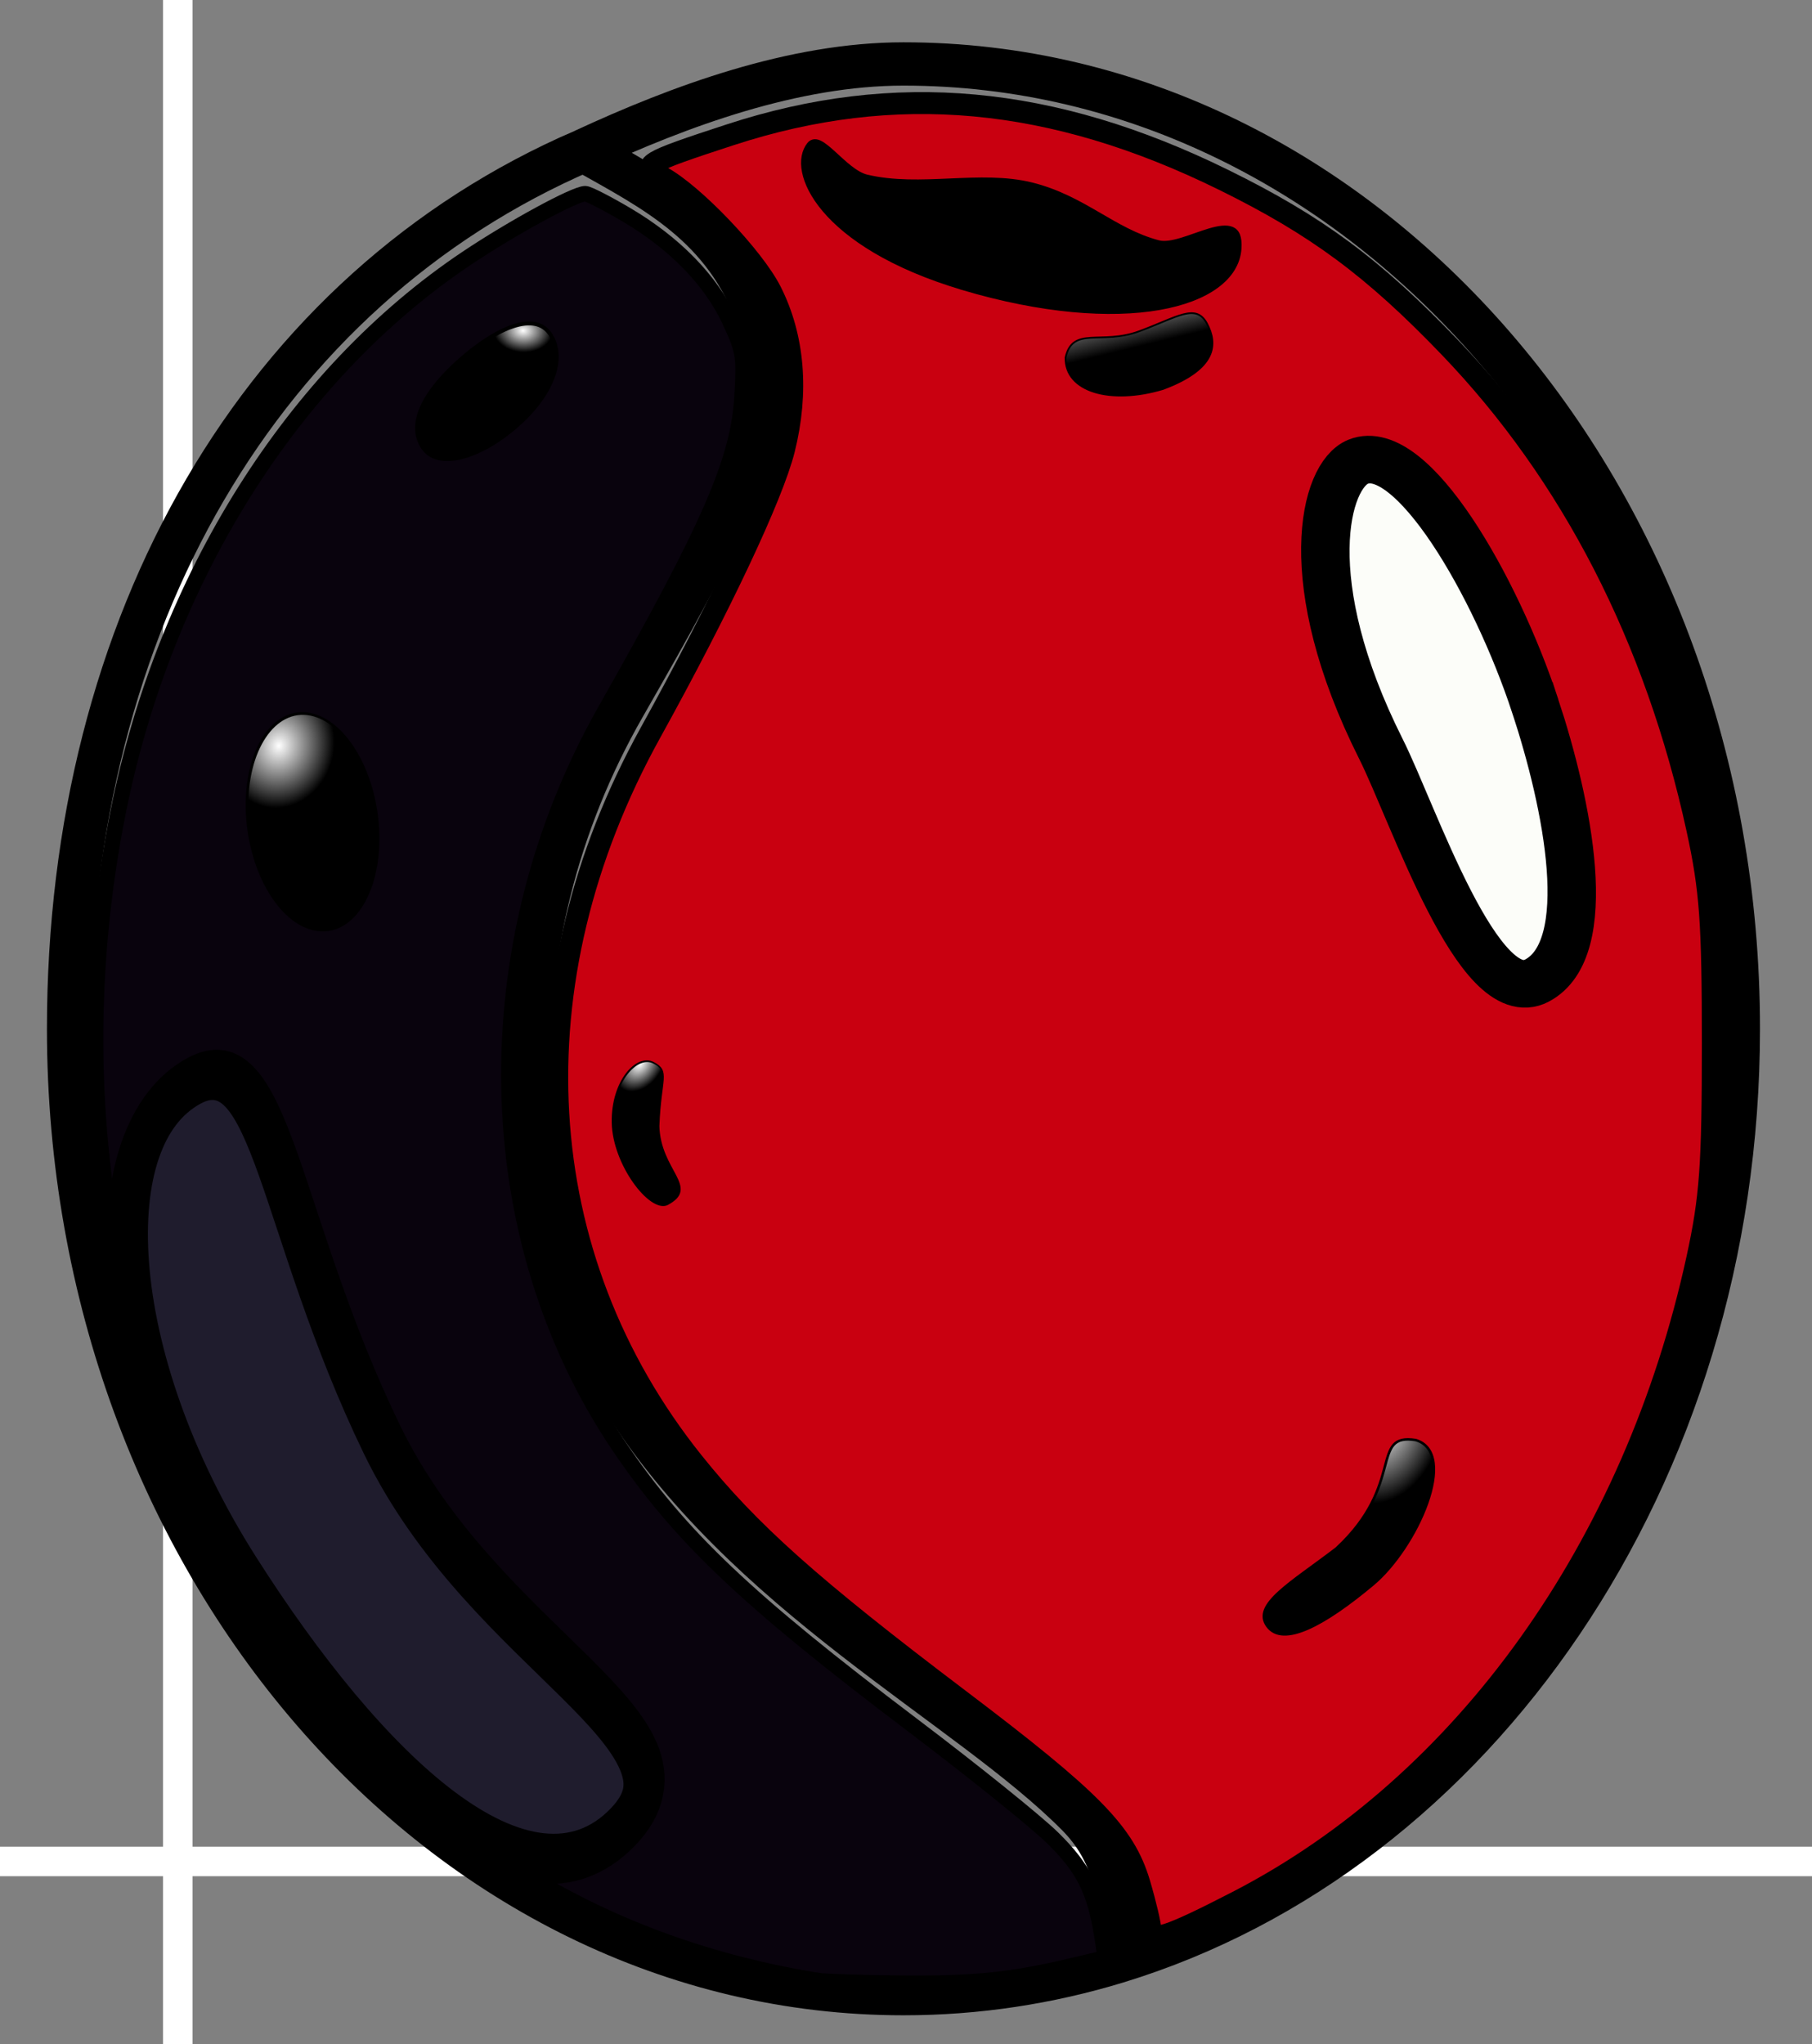 <?xml version="1.0" encoding="UTF-8" standalone="no"?>
<!-- Created with Inkscape (http://www.inkscape.org/) -->

<svg
   xmlns:dc="http://purl.org/dc/elements/1.1/"
   xmlns:cc="http://creativecommons.org/ns#"
   xmlns:rdf="http://www.w3.org/1999/02/22-rdf-syntax-ns#"
   xmlns:svg="http://www.w3.org/2000/svg"
   xmlns="http://www.w3.org/2000/svg"
   xmlns:xlink="http://www.w3.org/1999/xlink"
   xmlns:sodipodi="http://sodipodi.sourceforge.net/DTD/sodipodi-0.dtd"
   xmlns:inkscape="http://www.inkscape.org/namespaces/inkscape"
   width="34.679mm"
   height="39.121mm"
   viewBox="0 0 34.679 39.121"
   version="1.1"
   id="svg8"
   inkscape:version="0.92.4 (5da689c313, 2019-01-14)"
   sodipodi:docname="Logo1.svg">
  <rect x="0" y="0" width="34.679" height="39.121" fill="#808080" stroke="none"/>
  <defs
     id="defs2">
    <linearGradient
       inkscape:collect="always"
       id="linearGradient1197">
      <stop
         style="stop-color:#ffffff;stop-opacity:1"
         offset="0"
         id="stop1193" />
      <stop
         style="stop-color:#000000;stop-opacity:1"
         offset="1"
         id="stop1195" />
    </linearGradient>
    <linearGradient
       inkscape:collect="always"
       id="linearGradient1176">
      <stop
         style="stop-color:#ffffff;stop-opacity:1"
         offset="0"
         id="stop1172" />
      <stop
         style="stop-color:#000000;stop-opacity:1"
         offset="1"
         id="stop1174" />
    </linearGradient>
    <linearGradient
       inkscape:collect="always"
       id="linearGradient1168">
      <stop
         style="stop-color:#ffffff;stop-opacity:1"
         offset="0"
         id="stop1164" />
      <stop
         style="stop-color:#000000;stop-opacity:1"
         offset="1"
         id="stop1166" />
    </linearGradient>
    <linearGradient
       inkscape:collect="always"
       id="linearGradient1152">
      <stop
         style="stop-color:#000000;stop-opacity:1"
         offset="0"
         id="stop1148" />
      <stop
         style="stop-color:#000000;stop-opacity:1"
         offset="1"
         id="stop1150" />
    </linearGradient>
    <linearGradient
       inkscape:collect="always"
       id="linearGradient1136">
      <stop
         style="stop-color:#000000;stop-opacity:1"
         offset="0"
         id="stop1132" />
      <stop
         style="stop-color:#ffffff;stop-opacity:1"
         offset="1"
         id="stop1134" />
    </linearGradient>
    <linearGradient
       inkscape:collect="always"
       id="linearGradient1120">
      <stop
         style="stop-color:#ffffff;stop-opacity:1"
         offset="0"
         id="stop1116" />
      <stop
         style="stop-color:#000000;stop-opacity:1"
         offset="1"
         id="stop1118" />
    </linearGradient>
    <inkscape:perspective
       sodipodi:type="inkscape:persp3d"
       inkscape:vp_x="0 : 148.5 : 1"
       inkscape:vp_y="0 : 1000 : 0"
       inkscape:vp_z="209.99999 : 148.5 : 1"
       inkscape:persp3d-origin="104.99999 : 99.000002 : 1"
       id="perspective855" />
    <radialGradient
       inkscape:collect="always"
       xlink:href="#linearGradient1120"
       id="radialGradient1122"
       cx="127.02"
       cy="194.269"
       fx="127.02"
       fy="194.269"
       r="1.652"
       gradientTransform="matrix(-0.225,0.92,-0.673,-0.164,279.135,106.84)"
       gradientUnits="userSpaceOnUse" />
    <linearGradient
       inkscape:collect="always"
       xlink:href="#linearGradient1136"
       id="linearGradient1138"
       x1="115.799"
       y1="171.189"
       x2="115.466"
       y2="169.821"
       gradientUnits="userSpaceOnUse"
       gradientTransform="translate(-0.071,-0.083)" />
    <radialGradient
       inkscape:collect="always"
       xlink:href="#linearGradient1152"
       id="radialGradient1154"
       cx="88.201"
       cy="161.072"
       fx="88.201"
       fy="161.072"
       r="1.302"
       gradientTransform="matrix(-0.673,-0.095,0.185,-0.659,117.776,276.108)"
       gradientUnits="userSpaceOnUse" />
    <radialGradient
       inkscape:collect="always"
       xlink:href="#linearGradient1168"
       id="radialGradient1170"
       cx="88.479"
       cy="161.677"
       fx="88.479"
       fy="161.677"
       r="1.302"
       gradientTransform="matrix(0.604,0.463,-0.58,0.82,137.409,-13.197)"
       gradientUnits="userSpaceOnUse" />
    <radialGradient
       inkscape:collect="always"
       xlink:href="#linearGradient1176"
       id="radialGradient1178"
       cx="104.507"
       cy="170.737"
       fx="104.507"
       fy="170.737"
       r="1.373"
       gradientTransform="matrix(0.014,-0.3,0.409,0.019,32.076,199.052)"
       gradientUnits="userSpaceOnUse" />
    <radialGradient
       inkscape:collect="always"
       xlink:href="#linearGradient1197"
       id="radialGradient1199"
       cx="105.859"
       cy="161.031"
       fx="105.859"
       fy="161.031"
       r="0.669"
       gradientTransform="matrix(0.507,-0.829,0.54,0.181,-35.062,219.208)"
       gradientUnits="userSpaceOnUse" />
    <clipPath
       clipPathUnits="userSpaceOnUse"
       id="clipPath5009">
      <rect
         style="fill:none;fill-opacity:1;stroke:#000000;stroke-width:0.829;stroke-miterlimit:4;stroke-dasharray:none;stroke-opacity:1"
         id="rect5011"
         width="34.679"
         height="39.121"
         x="93.36"
         y="164.614" />
    </clipPath>
    <radialGradient
       inkscape:collect="always"
       xlink:href="#linearGradient1168"
       id="radialGradient5013"
       gradientUnits="userSpaceOnUse"
       gradientTransform="matrix(0.604,0.463,-0.58,0.82,137.409,-13.197)"
       cx="88.479"
       cy="161.677"
       fx="88.479"
       fy="161.677"
       r="1.302" />
    <radialGradient
       inkscape:collect="always"
       xlink:href="#linearGradient1176"
       id="radialGradient5015"
       gradientUnits="userSpaceOnUse"
       gradientTransform="matrix(0.014,-0.3,0.409,0.019,32.076,199.052)"
       cx="104.507"
       cy="170.737"
       fx="104.507"
       fy="170.737"
       r="1.373" />
    <linearGradient
       inkscape:collect="always"
       xlink:href="#linearGradient1136"
       id="linearGradient5017"
       gradientUnits="userSpaceOnUse"
       gradientTransform="translate(-0.071,-0.083)"
       x1="115.799"
       y1="171.189"
       x2="115.466"
       y2="169.821" />
    <radialGradient
       inkscape:collect="always"
       xlink:href="#linearGradient1120"
       id="radialGradient5019"
       gradientUnits="userSpaceOnUse"
       gradientTransform="matrix(-0.225,0.92,-0.673,-0.164,279.135,106.84)"
       cx="127.02"
       cy="194.269"
       fx="127.02"
       fy="194.269"
       r="1.652" />
  </defs>
  <sodipodi:namedview
     id="base"
     pagecolor="#ffffff"
     bordercolor="#666666"
     borderopacity="1.0"
     inkscape:pageopacity="0.0"
     inkscape:pageshadow="2"
     inkscape:zoom="1.979899"
     inkscape:cx="71.128505"
     inkscape:cy="134.74206"
     inkscape:document-units="mm"
     inkscape:current-layer="layer1"
     showgrid="false"
     fit-margin-top="0"
     fit-margin-left="0"
     fit-margin-right="0"
     fit-margin-bottom="0"
     inkscape:window-width="1920"
     inkscape:window-height="1017"
     inkscape:window-x="-8"
     inkscape:window-y="-8"
     inkscape:window-maximized="1" />
  <g
     inkscape:label="Capa 1"
     inkscape:groupmode="layer"
     id="layer1"
     transform="translate(-93.36,-164.614)">
    <g
       sodipodi:type="inkscape:box3d"
       id="g857"
       style="fill:#000000;fill-opacity:0;stroke:#000000;stroke-width:2.135;stroke-miterlimit:4;stroke-dasharray:none;stroke-opacity:1"
       inkscape:perspectiveID="#perspective855"
       inkscape:corner0="0.52272036 : 0.18517837 : 0 : 1"
       inkscape:corner7="-0.2516917 : 0.083976226 : 0.84791404 : 1">
      <path
         sodipodi:type="inkscape:box3dside"
         id="path859"
         style="fill:#353564;fill-rule:evenodd;stroke:none;stroke-linejoin:round"
         inkscape:box3dsidetype="6"
         d="m 162.316,224.011 v 66.461 l 50.448,8.098 v -42.69 z"
         points="162.316,290.473 212.764,298.571 212.764,255.881 162.316,224.011 " />
      <path
         sodipodi:type="inkscape:box3dside"
         id="path869"
         style="fill:#e9e9ff;fill-rule:evenodd;stroke:none;stroke-linejoin:round"
         inkscape:box3dsidetype="11"
         d="m 212.764,255.881 57.929,-27.767 v 63.401 l -57.929,7.056 z"
         points="270.693,228.114 270.693,291.515 212.764,298.571 212.764,255.881 " />
      <path
         sodipodi:type="inkscape:box3dside"
         id="path861"
         style="fill:#4d4d9f;fill-rule:evenodd;stroke:none;stroke-linejoin:round"
         inkscape:box3dsidetype="5"
         d="m 162.316,224.011 71.361,-92.211 37.016,96.314 -57.929,27.767 z"
         points="233.677,131.8 270.693,228.114 212.764,255.881 162.316,224.011 " />
      <path
         sodipodi:type="inkscape:box3dside"
         id="path867"
         style="fill:#afafde;fill-rule:evenodd;stroke:none;stroke-linejoin:round"
         inkscape:box3dsidetype="13"
         d="m 162.316,290.473 71.361,-23.431 37.016,24.474 -57.929,7.056 z"
         points="233.677,267.042 270.693,291.515 212.764,298.571 162.316,290.473 " />
      <path
         sodipodi:type="inkscape:box3dside"
         id="path865"
         style="fill:#d7d7ff;fill-rule:evenodd;stroke:none;stroke-linejoin:round"
         inkscape:box3dsidetype="14"
         d="M 233.677,131.8 V 267.042 l 37.016,24.474 v -63.401 z"
         points="233.677,267.042 270.693,291.515 270.693,228.114 233.677,131.8 " />
      <path
         sodipodi:type="inkscape:box3dside"
         id="path863"
         style="fill:#8686bf;fill-rule:evenodd;stroke:none;stroke-linejoin:round"
         inkscape:box3dsidetype="3"
         d="m 162.316,224.011 71.361,-92.211 V 267.042 l -71.361,23.431 z"
         points="233.677,131.8 233.677,267.042 162.316,290.473 162.316,224.011 " />
    </g>
    <g
       id="g1262"
       clip-path="url(#clipPath5009)">
      <rect
         y="116.327"
         x="-5.292"
         height="83.911"
         width="161.774"
         id="rect815"
         style="fill:#000000;fill-opacity:0;stroke:#ffffff;stroke-width:0.565;stroke-miterlimit:4;stroke-dasharray:none;stroke-opacity:1" />
      <rect
         y="127.667"
         x="96.762"
         height="89.958"
         width="43.845"
         id="rect817"
         style="fill:#00ff00;fill-opacity:0;stroke:#ffffff;stroke-width:0.565;stroke-miterlimit:4;stroke-dasharray:none;stroke-opacity:1" />
      <g
         transform="translate(66.24,6.237)"
         id="g1214">
        <path
           id="path893"
           style="fill:#000000;fill-opacity:0;stroke:#000000;stroke-width:0.829;stroke-miterlimit:4;stroke-dasharray:none;stroke-opacity:1"
           d="m 38.291,161.258 c 1.838,-0.852 4.019,-1.657 6.12,-1.657 8.824,0 15.978,8.267 15.978,18.465 0,8.564 -5.045,15.766 -11.888,17.854 -1.305,0.398 -2.676,0.611 -4.09,0.611 -8.824,0 -15.978,-8.267 -15.978,-18.465 0,-7.769 3.678,-14.139 9.858,-16.808 1.333,0.753 2.716,1.426 3.343,3.232 0.627,1.806 -0.819,4.332 -2.568,7.393 -2.645,4.608 -2.191,9.772 -0.092,13.164 2.386,3.856 6.664,5.939 8.768,8.065 0.692,0.699 0.831,1.496 0.925,2.804"
           inkscape:connector-curvature="0"
           sodipodi:nodetypes="csssssczcssc" />
        <path
           style="fill:#c90010;fill-opacity:1;stroke:#000000;stroke-width:1.583;stroke-miterlimit:4;stroke-dasharray:none;stroke-opacity:1"
           d="m 185.423,737.046 c 0,-0.385 -0.356,-1.899 -0.791,-3.365 -1.081,-3.641 -3.405,-6.011 -13.071,-13.329 -10.657,-8.068 -15.137,-12.067 -19.175,-17.114 -11.882,-14.851 -13.034,-34.66 -3.063,-52.686 5.003,-9.045 8.803,-17.105 9.64,-20.447 1.04,-4.155 0.708,-8.123 -0.955,-11.405 -1.262,-2.49 -5.628,-7.064 -7.908,-8.284 -1.524,-0.815 -1.19,-1.019 4.978,-3.034 11.886,-3.884 23.24,-2.845 35.648,3.263 6.694,3.295 10.786,6.326 16.31,12.079 8.8,9.166 14.884,21.006 17.886,34.804 0.952,4.377 1.119,6.694 1.119,15.5 0,8.806 -0.167,11.123 -1.119,15.5 -4.529,20.821 -16.806,37.997 -33.204,46.454 -5,2.579 -6.295,3.003 -6.295,2.064 z"
           id="path1207"
           inkscape:connector-curvature="0"
           transform="scale(0.265)" />
        <path
           style="fill:#09030d;fill-opacity:1;stroke:#000000;stroke-width:1.119;stroke-miterlimit:4;stroke-dasharray:none;stroke-opacity:1"
           d="m 161.375,740.68 c -15.114,-2.468 -27.373,-9.782 -36.947,-22.043 -13.084,-16.756 -18.077,-39.726 -13.554,-62.357 3.372,-16.872 12.653,-31.606 25.193,-39.994 3.281,-2.195 7.79,-4.649 8.541,-4.649 0.216,0 1.546,0.68 2.955,1.511 3.49,2.058 6.089,4.717 7.446,7.618 1.036,2.213 1.093,2.553 0.927,5.466 -0.265,4.656 -2.303,9.338 -9.889,22.727 -9.644,17.019 -9.228,38.061 1.051,53.214 4.39,6.472 9.16,10.995 21.18,20.087 4.351,3.291 8.893,6.949 10.092,8.127 2.24,2.201 3.052,3.836 3.568,7.184 l 0.227,1.47 -2.449,0.58 c -4.331,1.027 -6.981,1.296 -12.27,1.25 -2.848,-0.025 -5.58,-0.112 -6.071,-0.192 z"
           id="path1209"
           inkscape:connector-curvature="0"
           transform="scale(0.265)" />
      </g>
      <path
         transform="matrix(0.959,-0.283,0.312,0.95,0,0)"
         sodipodi:nodetypes="sssss"
         inkscape:connector-curvature="0"
         d="m 61.07,205.691 c 0.002,1.97 -0.321,4.796 -1.61,5.054 -1.245,0.249 -1.248,-3.727 -1.455,-5.106 -0.528,-3.525 0.608,-5.325 1.302,-5.392 1.105,-0.105 1.761,3.029 1.763,5.444 z"
         style="fill:#fcfdf9;fill-opacity:1;stroke:#000000;stroke-width:0.919;stroke-miterlimit:4;stroke-dasharray:none;stroke-opacity:1"
         id="path893-9" />
      <path
         transform="matrix(0.791,-0.612,0.421,0.907,0,0)"
         sodipodi:nodetypes="sssss"
         inkscape:connector-curvature="0"
         d="m 10.673,219.063 c 0.075,4.55 3.508,8.547 1.083,8.916 -2.561,0.389 -4.115,-3.874 -4.73,-8.543 -0.65,-4.937 1.048,-8.55 3.263,-8.194 1.727,0.278 0.308,3.233 0.384,7.822 z"
         style="fill:#1f1c2d;fill-opacity:1;stroke:#000000;stroke-width:0.878;stroke-miterlimit:4;stroke-dasharray:none;stroke-opacity:1"
         id="path893-9-7" />
      <ellipse
         transform="matrix(0.982,0.191,0.021,1,0,0)"
         ry="2.058"
         rx="1.277"
         cy="161.68"
         cx="97.705"
         id="path893-9-7-1"
         style="fill:url(#radialGradient5013);fill-opacity:1;stroke:#000000;stroke-width:0.05;stroke-miterlimit:4;stroke-dasharray:none;stroke-opacity:1" />
      <path
         sodipodi:nodetypes="scscs"
         inkscape:connector-curvature="0"
         d="m 103.246,172.765 c -0.677,0.593 -1.506,0.865 -1.8,0.402 -0.294,-0.463 0.058,-1.085 0.735,-1.678 0.677,-0.593 1.422,-0.932 1.716,-0.469 0.294,0.463 0.026,1.152 -0.651,1.745 z"
         style="fill:url(#radialGradient5015);fill-opacity:1;stroke:#000000;stroke-width:0.074;stroke-miterlimit:4;stroke-dasharray:none;stroke-opacity:1"
         id="path893-9-7-1-4" />
      <path
         sodipodi:nodetypes="cccccc"
         inkscape:connector-curvature="0"
         d="m 115.622,172.057 c 1.029,-0.385 1.046,-0.86 0.836,-1.253 -0.21,-0.393 -0.567,-0.119 -1.295,0.15 -0.728,0.269 -1.275,-0.105 -1.41,0.504 -0.012,0.651 0.859,0.903 1.869,0.599 z"
         style="fill:url(#linearGradient5017);fill-opacity:1;stroke:#000000;stroke-width:0.033;stroke-miterlimit:4;stroke-dasharray:none;stroke-opacity:1"
         id="path893-9-7-1-4-2" />
      <path
         transform="matrix(-0.54,0.842,-0.97,-0.243,0,0)"
         sodipodi:nodetypes="csssassc"
         inkscape:connector-curvature="0"
         d="m 145.423,-196.214 c -0.131,2.902 -1.451,4.257 -2.069,4.19 -0.304,-0.033 0.37,-0.883 0.365,-1.319 -0.013,-1.051 -0.655,-1.877 -0.655,-2.894 0,-1.025 0.499,-1.889 0.51,-2.779 0.007,-0.522 -1.221,-0.992 -0.26,-1.458 1.151,-0.558 2.255,1.039 2.11,4.26 z"
         style="fill:#000000;fill-opacity:1;stroke:#000000;stroke-width:0.089;stroke-miterlimit:4;stroke-dasharray:none;stroke-opacity:1"
         id="path893-9-7-1-4-2-7" />
      <path
         transform="matrix(0.973,0.231,0.018,1,0,0)"
         sodipodi:nodetypes="cczzcc"
         inkscape:connector-curvature="0"
         d="m 105.913,161.684 c 0.003,0.876 0.794,0.997 0.139,1.481 -0.342,0.227 -1.047,-0.525 -1.047,-1.319 0,-0.794 0.505,-1.427 0.829,-1.341 0.324,0.086 0.133,0.265 0.08,1.179 z"
         style="fill:url(#radialGradient1199);fill-opacity:1;stroke:#000000;stroke-width:0.032;stroke-miterlimit:4;stroke-dasharray:none;stroke-opacity:1"
         id="path893-9-7-1-0" />
      <path
         sodipodi:nodetypes="szccs"
         inkscape:connector-curvature="0"
         d="m 119.635,194.937 c -0.933,0.78 -1.723,1.207 -2.021,0.797 -0.298,-0.41 0.46,-0.826 1.323,-1.487 1.324,-1.228 0.631,-2.211 1.519,-2.073 0.829,0.25 0.019,2.061 -0.821,2.763 z"
         style="fill:url(#radialGradient5019);fill-opacity:1;stroke:#000000;stroke-width:0.048;stroke-miterlimit:4;stroke-dasharray:none;stroke-opacity:1"
         id="path893-9-7-1-0-8" />
    </g>
  </g>
</svg>
